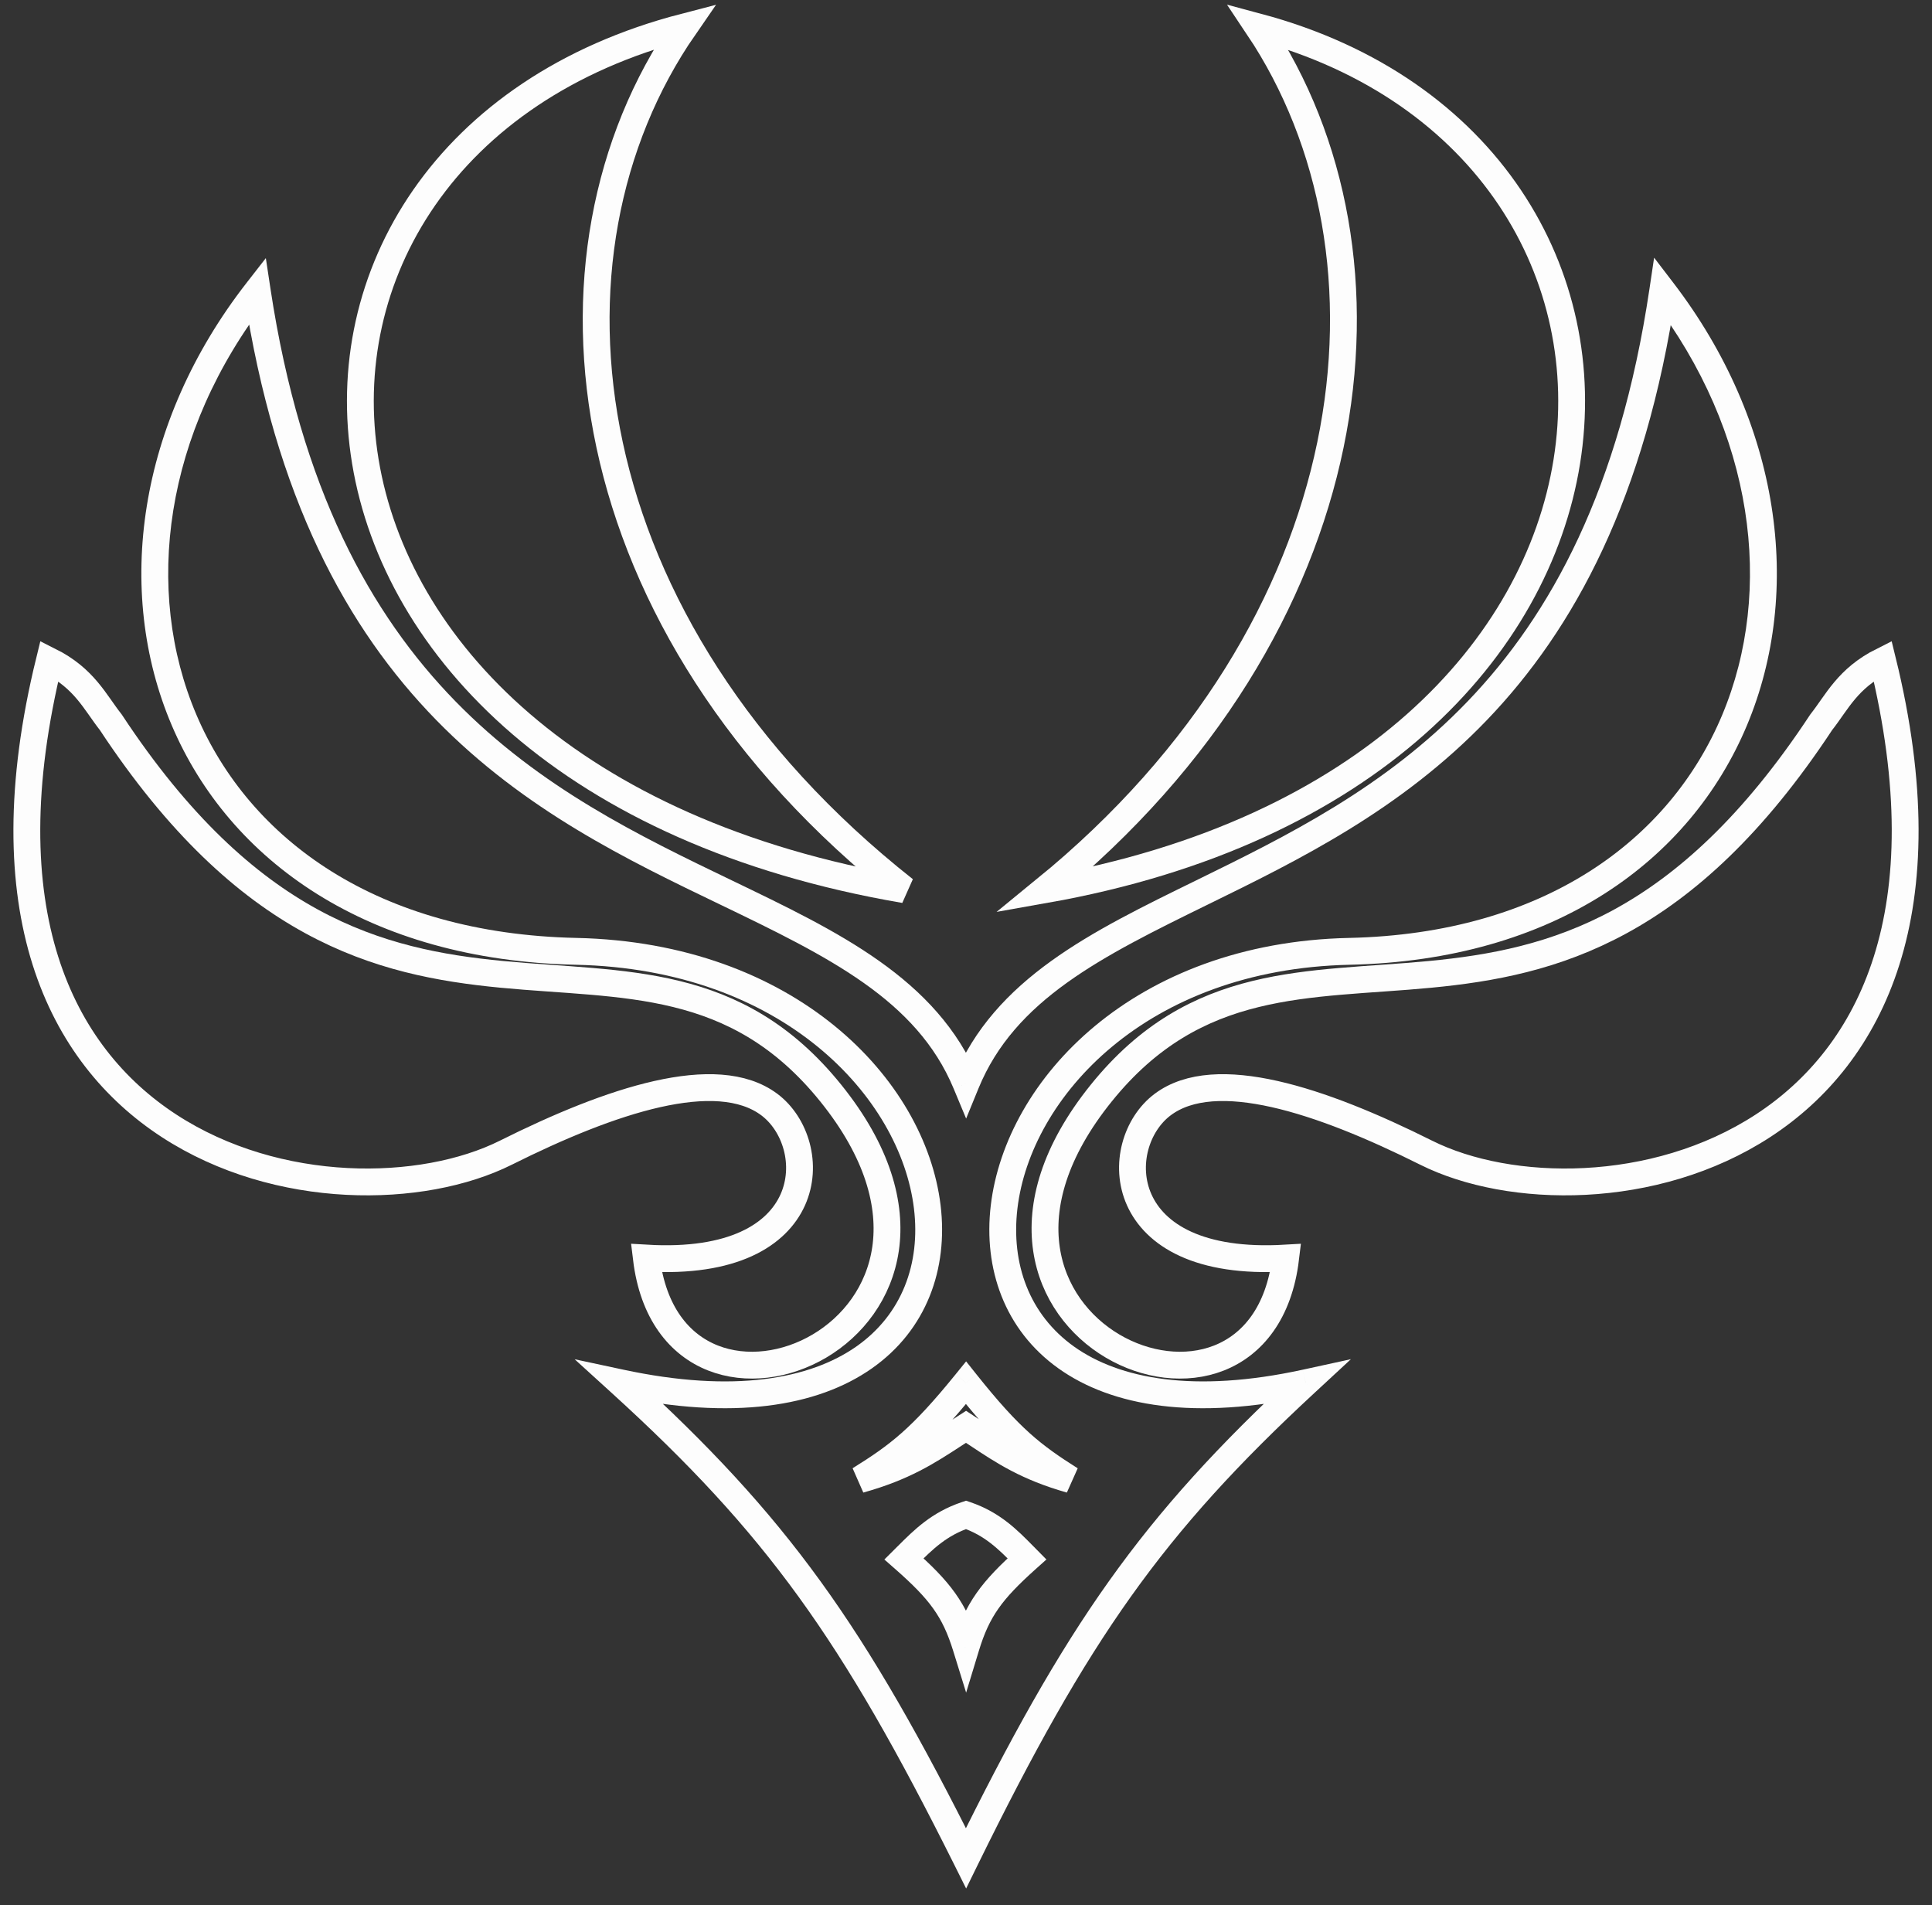 <svg width="72" height="71" viewBox="0 0 72 71" fill="none" xmlns="http://www.w3.org/2000/svg">
<rect x="0" y="0" width="72" height="71" fill="#333333" stroke="none"/>
<path d="M25.508 1C7.793 5.594 8.777 28.891 33.71 33.156C21.243 23.312 19.603 9.531 25.508 1Z" stroke="#FDFDFD"/>
<path d="M18.852 42.956C12.636 46.065 -2.741 43.283 1.839 24.625C3.148 25.28 3.535 26.163 4.129 26.916C14.272 42.301 23.896 31.977 30.958 40.734C38.021 49.491 25.069 55.067 24.087 46.884C30.566 47.265 30.631 42.628 28.668 41.161C26.705 39.694 22.779 40.992 18.852 42.956Z" stroke="#FDFDFD"/>
<path d="M27.048 33.256L27.265 32.805L27.048 33.256ZM36.001 40.375L35.539 40.567L36.005 41.685L36.464 40.564L36.001 40.375ZM9.586 10.844L10.081 10.769L9.907 9.619L9.192 10.537L9.586 10.844ZM21.473 35.453L21.484 34.953L21.473 35.453ZM23.124 51.531L23.229 51.042L21.416 50.654L22.787 51.901L23.124 51.531ZM36.001 69.25L35.554 69.473L36.005 70.377L36.45 69.47L36.001 69.25ZM48.658 51.531L48.998 51.898L50.344 50.652L48.551 51.043L48.658 51.531ZM50.281 35.453L50.27 34.953L50.281 35.453ZM61.964 10.844L62.361 10.54L61.644 9.603L61.47 10.77L61.964 10.844ZM44.801 33.256L44.581 32.807L44.578 32.809L44.801 33.256ZM44.801 33.256L45.021 33.705L45.025 33.703L44.801 33.256ZM36.001 51.531L36.392 51.22L36.004 50.733L35.612 51.217L36.001 51.531ZM32.039 55.141L31.774 54.716L32.173 55.622L32.039 55.141ZM39.895 55.141L39.759 55.622L40.163 54.718L39.895 55.141ZM36.408 53.441L36.684 53.024H36.684L36.408 53.441ZM36.001 53.172L36.274 52.753L36.003 52.576L35.731 52.751L36.001 53.172ZM35.587 53.441L35.86 53.859H35.86L35.587 53.441ZM33.798 57.986L34.151 58.34L34.151 58.34L33.798 57.986ZM33.69 58.094L33.337 57.739L32.958 58.117L33.359 58.469L33.69 58.094ZM36.001 56.453L36.162 55.98L36.002 55.925L35.842 55.979L36.001 56.453ZM38.166 57.986L37.81 58.337L37.81 58.337L38.166 57.986ZM38.273 58.094L38.606 58.466L38.997 58.116L38.629 57.743L38.273 58.094ZM36.001 61.375L35.523 61.523L36.005 63.078L36.479 61.521L36.001 61.375ZM26.831 33.706C30.881 35.656 34.163 37.262 35.539 40.567L36.462 40.183C34.913 36.461 31.218 34.709 27.265 32.805L26.831 33.706ZM9.092 10.919C10.251 18.563 12.948 23.444 16.255 26.831C19.549 30.205 23.419 32.064 26.831 33.706L27.265 32.805C23.84 31.157 20.125 29.364 16.97 26.132C13.828 22.913 11.213 18.233 10.081 10.769L9.092 10.919ZM21.484 34.953C14.057 34.793 9.298 31.277 7.323 26.644C5.339 21.992 6.116 16.112 9.981 11.151L9.192 10.537C5.133 15.747 4.259 22.008 6.403 27.036C8.554 32.082 13.701 35.785 21.462 35.953L21.484 34.953ZM23.019 52.02C27.304 52.939 30.456 52.42 32.486 50.999C34.532 49.567 35.34 47.283 35.053 44.914C34.481 40.195 29.61 35.129 21.484 34.953L21.462 35.953C29.185 36.12 33.559 40.897 34.06 45.034C34.31 47.093 33.611 48.99 31.912 50.18C30.195 51.382 27.363 51.929 23.229 51.042L23.019 52.02ZM36.448 69.027C32.214 60.549 29.348 56.517 23.46 51.161L22.787 51.901C28.564 57.155 31.361 61.079 35.554 69.473L36.448 69.027ZM48.318 51.164C42.531 56.52 39.714 60.553 35.552 69.03L36.45 69.47C40.571 61.076 43.321 57.152 48.998 51.898L48.318 51.164ZM50.27 34.953C42.272 35.129 37.486 40.202 36.924 44.915C36.643 47.279 37.435 49.563 39.448 50.997C41.446 52.421 44.55 52.939 48.764 52.02L48.551 51.043C44.49 51.928 41.712 51.382 40.028 50.183C38.36 48.994 37.672 47.097 37.917 45.033C38.411 40.891 42.712 36.12 50.291 35.953L50.27 34.953ZM61.567 11.148C65.366 16.109 66.131 21.992 64.18 26.647C62.238 31.282 57.562 34.793 50.27 34.953L50.291 35.953C57.928 35.785 62.988 32.078 65.103 27.033C67.209 22.008 66.351 15.75 62.361 10.54L61.567 11.148ZM45.021 33.705C48.374 32.062 52.18 30.203 55.419 26.828C58.669 23.44 61.32 18.56 62.459 10.918L61.47 10.77C60.357 18.236 57.785 22.917 54.697 26.135C51.597 29.366 47.947 31.158 44.581 32.807L45.021 33.705ZM45.025 33.703L45.025 33.703L44.578 32.809L44.577 32.809L45.025 33.703ZM36.464 40.564C37.816 37.26 41.041 35.654 45.021 33.705L44.581 32.807C40.694 34.711 37.061 36.464 35.538 40.186L36.464 40.564ZM35.612 51.217C33.957 53.259 33.166 53.848 31.774 54.716L32.303 55.565C33.789 54.638 34.664 53.975 36.389 51.846L35.612 51.217ZM40.163 54.718C38.796 53.851 38.018 53.262 36.392 51.22L35.61 51.843C37.305 53.972 38.166 54.635 39.627 55.563L40.163 54.718ZM36.132 53.857C37.148 54.532 38.065 55.141 39.759 55.622L40.032 54.66C38.492 54.222 37.681 53.685 36.684 53.024L36.132 53.857ZM35.727 53.59C35.865 53.681 35.999 53.769 36.132 53.857L36.684 53.024C36.552 52.936 36.415 52.846 36.274 52.753L35.727 53.59ZM35.86 53.859C35.995 53.771 36.131 53.683 36.271 53.593L35.731 52.751C35.587 52.843 35.448 52.934 35.313 53.022L35.86 53.859ZM32.173 55.622C33.894 55.142 34.825 54.534 35.86 53.859L35.313 53.022C34.3 53.683 33.473 54.221 31.904 54.659L32.173 55.622ZM33.445 57.631L33.337 57.739L34.042 58.448L34.151 58.34L33.445 57.631ZM35.842 55.979C34.716 56.357 34.062 57.016 33.445 57.632L34.151 58.34C34.77 57.722 35.278 57.223 36.16 56.927L35.842 55.979ZM38.522 57.635C37.916 57.019 37.272 56.359 36.162 55.98L35.839 56.926C36.703 57.221 37.201 57.719 37.81 58.337L38.522 57.635ZM38.629 57.743L38.522 57.634L37.81 58.337L37.917 58.445L38.629 57.743ZM36.479 61.521C36.679 60.862 36.897 60.389 37.21 59.943C37.527 59.491 37.955 59.049 38.606 58.466L37.939 57.721C37.27 58.32 36.774 58.823 36.391 59.369C36.003 59.922 35.745 60.498 35.522 61.229L36.479 61.521ZM33.359 58.469C34.022 59.052 34.458 59.495 34.78 59.947C35.098 60.392 35.319 60.865 35.523 61.523L36.478 61.227C36.252 60.495 35.989 59.919 35.594 59.366C35.205 58.82 34.7 58.317 34.02 57.718L33.359 58.469Z" fill="#FDFDFD"/>
<path d="M46.882 1C64.026 5.594 63.073 28.891 38.944 33.156C51.009 23.312 52.596 9.531 46.882 1Z" stroke="#FDFDFD"/>
<path d="M53.148 42.956C59.364 46.065 74.741 43.283 70.161 24.625C68.852 25.28 68.465 26.163 67.871 26.916C57.728 42.301 48.104 31.977 41.042 40.734C33.979 49.491 46.931 55.067 47.913 46.884C41.434 47.265 41.369 42.628 43.332 41.161C45.295 39.694 49.221 40.992 53.148 42.956Z" stroke="#FDFDFD"/>
</svg>
